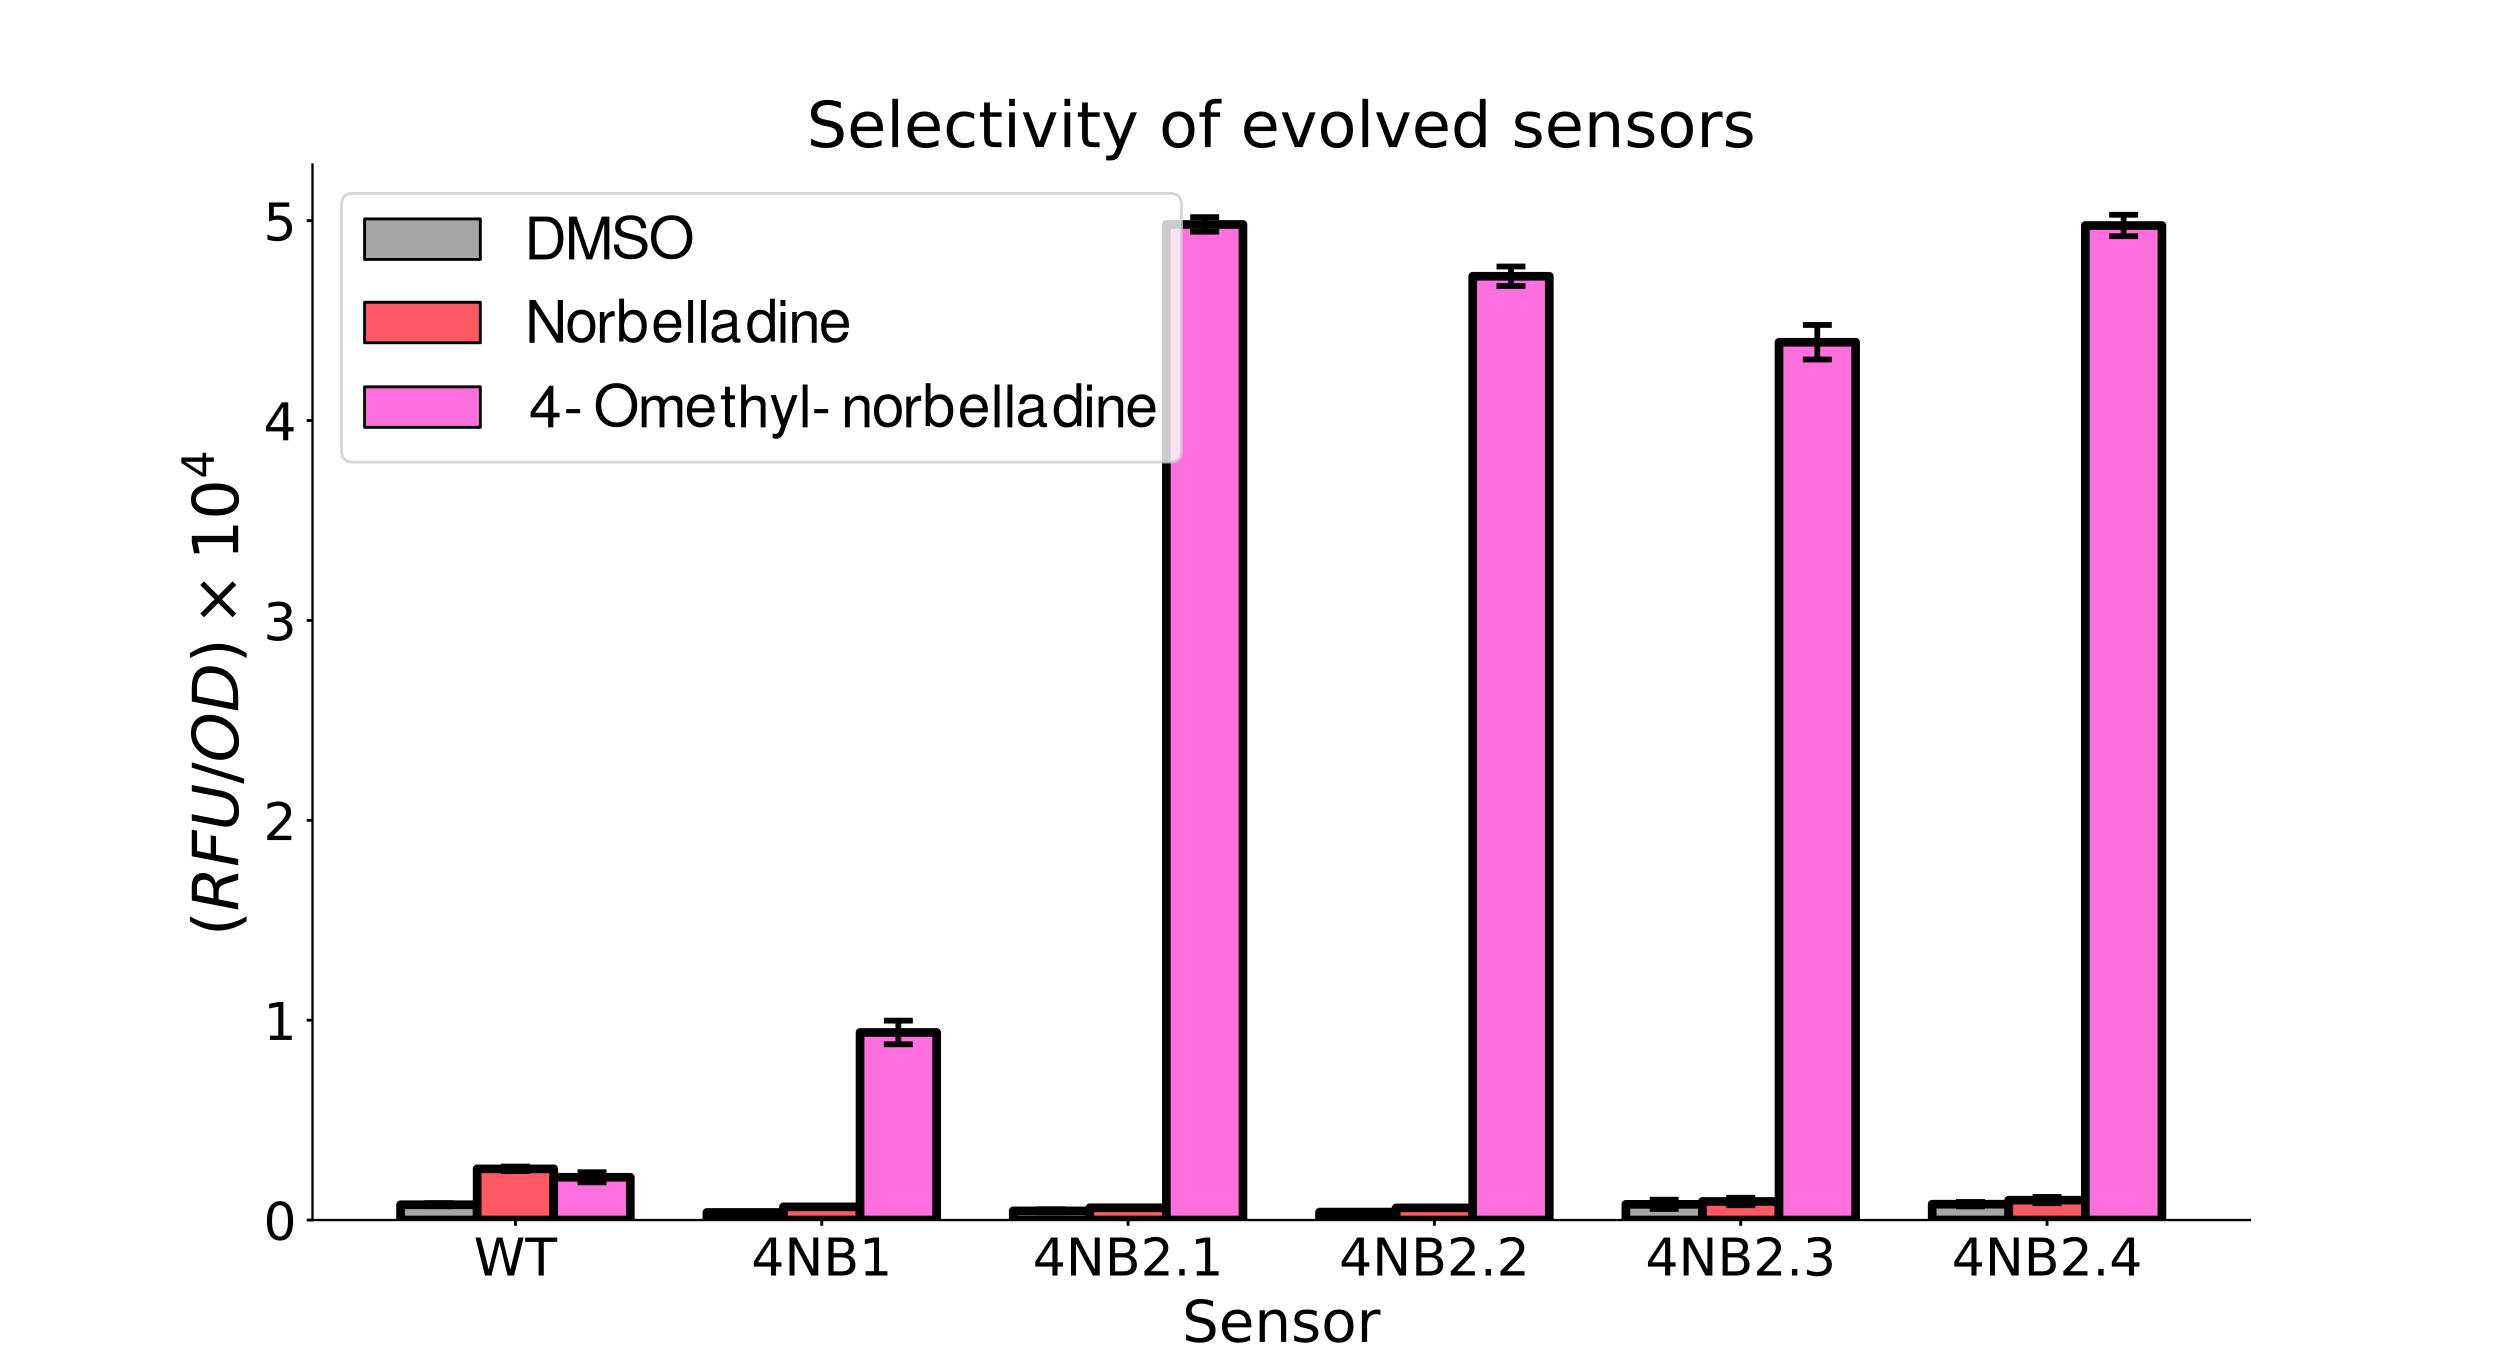 <?xml version="1.0" encoding="utf-8" standalone="no"?>
<!DOCTYPE svg PUBLIC "-//W3C//DTD SVG 1.1//EN"
  "http://www.w3.org/Graphics/SVG/1.1/DTD/svg11.dtd">
<!-- Created with matplotlib (https://matplotlib.org/) -->
<svg height="473.76pt" version="1.1" viewBox="0 0 864 473.76" width="864pt" xmlns="http://www.w3.org/2000/svg" xmlns:xlink="http://www.w3.org/1999/xlink">
 <defs>
  <style type="text/css">
*{stroke-linecap:butt;stroke-linejoin:round;}
  </style>
 </defs>
 <g id="figure_1">
  <g id="patch_1">
   <path d="M 0 473.76 
L 864 473.76 
L 864 0 
L 0 0 
z
" style="fill:#ffffff;"/>
  </g>
  <g id="axes_1">
   <g id="patch_2">
    <path d="M 108 421.646 
L 777.6 421.646 
L 777.6 56.851 
L 108 56.851 
z
" style="fill:#ffffff;"/>
   </g>
   <g id="patch_3">
    <path clip-path="url(#p1aa560012e)" d="M 138.436 421.646 
L 164.903 421.646 
L 164.903 416.364 
L 138.436 416.364 
z
" style="fill:#a6a6a6;stroke:#000000;stroke-linejoin:miter;stroke-width:3;"/>
   </g>
   <g id="patch_4">
    <path clip-path="url(#p1aa560012e)" d="M 244.302 421.646 
L 270.768 421.646 
L 270.768 419.024 
L 244.302 419.024 
z
" style="fill:#a6a6a6;stroke:#000000;stroke-linejoin:miter;stroke-width:3;"/>
   </g>
   <g id="patch_5">
    <path clip-path="url(#p1aa560012e)" d="M 350.168 421.646 
L 376.634 421.646 
L 376.634 418.475 
L 350.168 418.475 
z
" style="fill:#a6a6a6;stroke:#000000;stroke-linejoin:miter;stroke-width:3;"/>
   </g>
   <g id="patch_6">
    <path clip-path="url(#p1aa560012e)" d="M 456.033 421.646 
L 482.5 421.646 
L 482.5 418.899 
L 456.033 418.899 
z
" style="fill:#a6a6a6;stroke:#000000;stroke-linejoin:miter;stroke-width:3;"/>
   </g>
   <g id="patch_7">
    <path clip-path="url(#p1aa560012e)" d="M 561.899 421.646 
L 588.365 421.646 
L 588.365 416.219 
L 561.899 416.219 
z
" style="fill:#a6a6a6;stroke:#000000;stroke-linejoin:miter;stroke-width:3;"/>
   </g>
   <g id="patch_8">
    <path clip-path="url(#p1aa560012e)" d="M 667.764 421.646 
L 694.231 421.646 
L 694.231 416.171 
L 667.764 416.171 
z
" style="fill:#a6a6a6;stroke:#000000;stroke-linejoin:miter;stroke-width:3;"/>
   </g>
   <g id="patch_9">
    <path clip-path="url(#p1aa560012e)" d="M 164.903 421.646 
L 191.369 421.646 
L 191.369 403.951 
L 164.903 403.951 
z
" style="fill:#ff5964;stroke:#000000;stroke-linejoin:miter;stroke-width:3;"/>
   </g>
   <g id="patch_10">
    <path clip-path="url(#p1aa560012e)" d="M 270.768 421.646 
L 297.235 421.646 
L 297.235 417.085 
L 270.768 417.085 
z
" style="fill:#ff5964;stroke:#000000;stroke-linejoin:miter;stroke-width:3;"/>
   </g>
   <g id="patch_11">
    <path clip-path="url(#p1aa560012e)" d="M 376.634 421.646 
L 403.1 421.646 
L 403.1 417.402 
L 376.634 417.402 
z
" style="fill:#ff5964;stroke:#000000;stroke-linejoin:miter;stroke-width:3;"/>
   </g>
   <g id="patch_12">
    <path clip-path="url(#p1aa560012e)" d="M 482.5 421.646 
L 508.966 421.646 
L 508.966 417.445 
L 482.5 417.445 
z
" style="fill:#ff5964;stroke:#000000;stroke-linejoin:miter;stroke-width:3;"/>
   </g>
   <g id="patch_13">
    <path clip-path="url(#p1aa560012e)" d="M 588.365 421.646 
L 614.832 421.646 
L 614.832 415.234 
L 588.365 415.234 
z
" style="fill:#ff5964;stroke:#000000;stroke-linejoin:miter;stroke-width:3;"/>
   </g>
   <g id="patch_14">
    <path clip-path="url(#p1aa560012e)" d="M 694.231 421.646 
L 720.697 421.646 
L 720.697 414.759 
L 694.231 414.759 
z
" style="fill:#ff5964;stroke:#000000;stroke-linejoin:miter;stroke-width:3;"/>
   </g>
   <g id="patch_15">
    <path clip-path="url(#p1aa560012e)" d="M 191.369 421.646 
L 217.836 421.646 
L 217.836 406.873 
L 191.369 406.873 
z
" style="fill:#ff70de;stroke:#000000;stroke-linejoin:miter;stroke-width:3;"/>
   </g>
   <g id="patch_16">
    <path clip-path="url(#p1aa560012e)" d="M 297.235 421.646 
L 323.701 421.646 
L 323.701 356.82 
L 297.235 356.82 
z
" style="fill:#ff70de;stroke:#000000;stroke-linejoin:miter;stroke-width:3;"/>
   </g>
   <g id="patch_17">
    <path clip-path="url(#p1aa560012e)" d="M 403.1 421.646 
L 429.567 421.646 
L 429.567 77.567 
L 403.1 77.567 
z
" style="fill:#ff70de;stroke:#000000;stroke-linejoin:miter;stroke-width:3;"/>
   </g>
   <g id="patch_18">
    <path clip-path="url(#p1aa560012e)" d="M 508.966 421.646 
L 535.432 421.646 
L 535.432 95.477 
L 508.966 95.477 
z
" style="fill:#ff70de;stroke:#000000;stroke-linejoin:miter;stroke-width:3;"/>
   </g>
   <g id="patch_19">
    <path clip-path="url(#p1aa560012e)" d="M 614.832 421.646 
L 641.298 421.646 
L 641.298 118.28 
L 614.832 118.28 
z
" style="fill:#ff70de;stroke:#000000;stroke-linejoin:miter;stroke-width:3;"/>
   </g>
   <g id="patch_20">
    <path clip-path="url(#p1aa560012e)" d="M 720.697 421.646 
L 747.164 421.646 
L 747.164 77.935 
L 720.697 77.935 
z
" style="fill:#ff70de;stroke:#000000;stroke-linejoin:miter;stroke-width:3;"/>
   </g>
   <g id="LineCollection_1">
    <path clip-path="url(#p1aa560012e)" d="M 151.67 416.887 
L 151.67 415.841 
" style="fill:none;stroke:#000000;stroke-width:2;"/>
    <path clip-path="url(#p1aa560012e)" d="M 257.535 419.176 
L 257.535 418.872 
" style="fill:none;stroke:#000000;stroke-width:2;"/>
    <path clip-path="url(#p1aa560012e)" d="M 363.401 418.983 
L 363.401 417.968 
" style="fill:none;stroke:#000000;stroke-width:2;"/>
    <path clip-path="url(#p1aa560012e)" d="M 469.266 419.265 
L 469.266 418.534 
" style="fill:none;stroke:#000000;stroke-width:2;"/>
    <path clip-path="url(#p1aa560012e)" d="M 575.132 417.816 
L 575.132 414.621 
" style="fill:none;stroke:#000000;stroke-width:2;"/>
    <path clip-path="url(#p1aa560012e)" d="M 680.998 416.94 
L 680.998 415.402 
" style="fill:none;stroke:#000000;stroke-width:2;"/>
   </g>
   <g id="LineCollection_2">
    <path clip-path="url(#p1aa560012e)" d="M 178.136 404.744 
L 178.136 403.158 
" style="fill:none;stroke:#000000;stroke-width:2;"/>
    <path clip-path="url(#p1aa560012e)" d="M 284.002 417.382 
L 284.002 416.787 
" style="fill:none;stroke:#000000;stroke-width:2;"/>
    <path clip-path="url(#p1aa560012e)" d="M 389.867 417.672 
L 389.867 417.133 
" style="fill:none;stroke:#000000;stroke-width:2;"/>
    <path clip-path="url(#p1aa560012e)" d="M 495.733 417.556 
L 495.733 417.335 
" style="fill:none;stroke:#000000;stroke-width:2;"/>
    <path clip-path="url(#p1aa560012e)" d="M 601.598 416.525 
L 601.598 413.943 
" style="fill:none;stroke:#000000;stroke-width:2;"/>
    <path clip-path="url(#p1aa560012e)" d="M 707.464 415.838 
L 707.464 413.679 
" style="fill:none;stroke:#000000;stroke-width:2;"/>
   </g>
   <g id="LineCollection_3">
    <path clip-path="url(#p1aa560012e)" d="M 204.602 408.619 
L 204.602 405.127 
" style="fill:none;stroke:#000000;stroke-width:2;"/>
    <path clip-path="url(#p1aa560012e)" d="M 310.468 360.909 
L 310.468 352.73 
" style="fill:none;stroke:#000000;stroke-width:2;"/>
    <path clip-path="url(#p1aa560012e)" d="M 416.334 80.084 
L 416.334 75.049 
" style="fill:none;stroke:#000000;stroke-width:2;"/>
    <path clip-path="url(#p1aa560012e)" d="M 522.199 98.848 
L 522.199 92.106 
" style="fill:none;stroke:#000000;stroke-width:2;"/>
    <path clip-path="url(#p1aa560012e)" d="M 628.065 124.253 
L 628.065 112.307 
" style="fill:none;stroke:#000000;stroke-width:2;"/>
    <path clip-path="url(#p1aa560012e)" d="M 733.93 81.647 
L 733.93 74.222 
" style="fill:none;stroke:#000000;stroke-width:2;"/>
   </g>
   <g id="line2d_1">
    <defs>
     <path d="M 5 0 
L -5 -0 
" id="m1477430d43" style="stroke:#000000;stroke-width:2;"/>
    </defs>
    <g clip-path="url(#p1aa560012e)">
     <use style="stroke:#000000;stroke-width:2;" x="151.67" xlink:href="#m1477430d43" y="416.887"/>
     <use style="stroke:#000000;stroke-width:2;" x="257.535" xlink:href="#m1477430d43" y="419.176"/>
     <use style="stroke:#000000;stroke-width:2;" x="363.401" xlink:href="#m1477430d43" y="418.983"/>
     <use style="stroke:#000000;stroke-width:2;" x="469.266" xlink:href="#m1477430d43" y="419.265"/>
     <use style="stroke:#000000;stroke-width:2;" x="575.132" xlink:href="#m1477430d43" y="417.816"/>
     <use style="stroke:#000000;stroke-width:2;" x="680.998" xlink:href="#m1477430d43" y="416.94"/>
    </g>
   </g>
   <g id="line2d_2">
    <g clip-path="url(#p1aa560012e)">
     <use style="stroke:#000000;stroke-width:2;" x="151.67" xlink:href="#m1477430d43" y="415.841"/>
     <use style="stroke:#000000;stroke-width:2;" x="257.535" xlink:href="#m1477430d43" y="418.872"/>
     <use style="stroke:#000000;stroke-width:2;" x="363.401" xlink:href="#m1477430d43" y="417.968"/>
     <use style="stroke:#000000;stroke-width:2;" x="469.266" xlink:href="#m1477430d43" y="418.534"/>
     <use style="stroke:#000000;stroke-width:2;" x="575.132" xlink:href="#m1477430d43" y="414.621"/>
     <use style="stroke:#000000;stroke-width:2;" x="680.998" xlink:href="#m1477430d43" y="415.402"/>
    </g>
   </g>
   <g id="line2d_3">
    <g clip-path="url(#p1aa560012e)">
     <use style="stroke:#000000;stroke-width:2;" x="178.136" xlink:href="#m1477430d43" y="404.744"/>
     <use style="stroke:#000000;stroke-width:2;" x="284.002" xlink:href="#m1477430d43" y="417.382"/>
     <use style="stroke:#000000;stroke-width:2;" x="389.867" xlink:href="#m1477430d43" y="417.672"/>
     <use style="stroke:#000000;stroke-width:2;" x="495.733" xlink:href="#m1477430d43" y="417.556"/>
     <use style="stroke:#000000;stroke-width:2;" x="601.598" xlink:href="#m1477430d43" y="416.525"/>
     <use style="stroke:#000000;stroke-width:2;" x="707.464" xlink:href="#m1477430d43" y="415.838"/>
    </g>
   </g>
   <g id="line2d_4">
    <g clip-path="url(#p1aa560012e)">
     <use style="stroke:#000000;stroke-width:2;" x="178.136" xlink:href="#m1477430d43" y="403.158"/>
     <use style="stroke:#000000;stroke-width:2;" x="284.002" xlink:href="#m1477430d43" y="416.787"/>
     <use style="stroke:#000000;stroke-width:2;" x="389.867" xlink:href="#m1477430d43" y="417.133"/>
     <use style="stroke:#000000;stroke-width:2;" x="495.733" xlink:href="#m1477430d43" y="417.335"/>
     <use style="stroke:#000000;stroke-width:2;" x="601.598" xlink:href="#m1477430d43" y="413.943"/>
     <use style="stroke:#000000;stroke-width:2;" x="707.464" xlink:href="#m1477430d43" y="413.679"/>
    </g>
   </g>
   <g id="line2d_5">
    <g clip-path="url(#p1aa560012e)">
     <use style="stroke:#000000;stroke-width:2;" x="204.602" xlink:href="#m1477430d43" y="408.619"/>
     <use style="stroke:#000000;stroke-width:2;" x="310.468" xlink:href="#m1477430d43" y="360.909"/>
     <use style="stroke:#000000;stroke-width:2;" x="416.334" xlink:href="#m1477430d43" y="80.084"/>
     <use style="stroke:#000000;stroke-width:2;" x="522.199" xlink:href="#m1477430d43" y="98.848"/>
     <use style="stroke:#000000;stroke-width:2;" x="628.065" xlink:href="#m1477430d43" y="124.253"/>
     <use style="stroke:#000000;stroke-width:2;" x="733.93" xlink:href="#m1477430d43" y="81.647"/>
    </g>
   </g>
   <g id="line2d_6">
    <g clip-path="url(#p1aa560012e)">
     <use style="stroke:#000000;stroke-width:2;" x="204.602" xlink:href="#m1477430d43" y="405.127"/>
     <use style="stroke:#000000;stroke-width:2;" x="310.468" xlink:href="#m1477430d43" y="352.73"/>
     <use style="stroke:#000000;stroke-width:2;" x="416.334" xlink:href="#m1477430d43" y="75.049"/>
     <use style="stroke:#000000;stroke-width:2;" x="522.199" xlink:href="#m1477430d43" y="92.106"/>
     <use style="stroke:#000000;stroke-width:2;" x="628.065" xlink:href="#m1477430d43" y="112.307"/>
     <use style="stroke:#000000;stroke-width:2;" x="733.93" xlink:href="#m1477430d43" y="74.222"/>
    </g>
   </g>
   <g id="matplotlib.axis_1">
    <g id="xtick_1">
     <g id="line2d_7">
      <defs>
       <path d="M 0 0 
L 0 2 
" id="m1fdce301af" style="stroke:#000000;"/>
      </defs>
      <g>
       <use style="stroke:#000000;" x="178.136" xlink:href="#m1fdce301af" y="421.646"/>
      </g>
     </g>
     <g id="text_1">
      <!-- WT -->
      <defs>
       <path d="M 3.328 72.906 
L 13.281 72.906 
L 28.609 11.281 
L 43.891 72.906 
L 54.984 72.906 
L 70.312 11.281 
L 85.594 72.906 
L 95.609 72.906 
L 77.297 0 
L 64.891 0 
L 49.516 63.281 
L 33.984 0 
L 21.578 0 
z
" id="DejaVuSans-87"/>
       <path d="M -0.297 72.906 
L 61.375 72.906 
L 61.375 64.594 
L 35.5 64.594 
L 35.5 0 
L 25.594 0 
L 25.594 64.594 
L -0.297 64.594 
z
" id="DejaVuSans-84"/>
      </defs>
      <g transform="translate(163.74 440.824)scale(0.18 -0.18)">
       <use xlink:href="#DejaVuSans-87"/>
       <use x="98.877" xlink:href="#DejaVuSans-84"/>
      </g>
     </g>
    </g>
    <g id="xtick_2">
     <g id="line2d_8">
      <g>
       <use style="stroke:#000000;" x="284.002" xlink:href="#m1fdce301af" y="421.646"/>
      </g>
     </g>
     <g id="text_2">
      <!-- 4NB1 -->
      <defs>
       <path d="M 37.797 64.312 
L 12.891 25.391 
L 37.797 25.391 
z
M 35.203 72.906 
L 47.609 72.906 
L 47.609 25.391 
L 58.016 25.391 
L 58.016 17.188 
L 47.609 17.188 
L 47.609 0 
L 37.797 0 
L 37.797 17.188 
L 4.891 17.188 
L 4.891 26.703 
z
" id="DejaVuSans-52"/>
       <path d="M 9.812 72.906 
L 23.094 72.906 
L 55.422 11.922 
L 55.422 72.906 
L 64.984 72.906 
L 64.984 0 
L 51.703 0 
L 19.391 60.984 
L 19.391 0 
L 9.812 0 
z
" id="DejaVuSans-78"/>
       <path d="M 19.672 34.812 
L 19.672 8.109 
L 35.5 8.109 
Q 43.453 8.109 47.281 11.406 
Q 51.125 14.703 51.125 21.484 
Q 51.125 28.328 47.281 31.562 
Q 43.453 34.812 35.5 34.812 
z
M 19.672 64.797 
L 19.672 42.828 
L 34.281 42.828 
Q 41.5 42.828 45.031 45.531 
Q 48.578 48.25 48.578 53.812 
Q 48.578 59.328 45.031 62.062 
Q 41.5 64.797 34.281 64.797 
z
M 9.812 72.906 
L 35.016 72.906 
Q 46.297 72.906 52.391 68.219 
Q 58.5 63.531 58.5 54.891 
Q 58.5 48.188 55.375 44.234 
Q 52.25 40.281 46.188 39.312 
Q 53.469 37.75 57.5 32.781 
Q 61.531 27.828 61.531 20.406 
Q 61.531 10.641 54.891 5.312 
Q 48.25 0 35.984 0 
L 9.812 0 
z
" id="DejaVuSans-66"/>
       <path d="M 12.406 8.297 
L 28.516 8.297 
L 28.516 63.922 
L 10.984 60.406 
L 10.984 69.391 
L 28.422 72.906 
L 38.281 72.906 
L 38.281 8.297 
L 54.391 8.297 
L 54.391 0 
L 12.406 0 
z
" id="DejaVuSans-49"/>
      </defs>
      <g transform="translate(259.641 440.824)scale(0.18 -0.18)">
       <use xlink:href="#DejaVuSans-52"/>
       <use x="63.623" xlink:href="#DejaVuSans-78"/>
       <use x="138.428" xlink:href="#DejaVuSans-66"/>
       <use x="207.031" xlink:href="#DejaVuSans-49"/>
      </g>
     </g>
    </g>
    <g id="xtick_3">
     <g id="line2d_9">
      <g>
       <use style="stroke:#000000;" x="389.867" xlink:href="#m1fdce301af" y="421.646"/>
      </g>
     </g>
     <g id="text_3">
      <!-- 4NB2.1 -->
      <defs>
       <path d="M 19.188 8.297 
L 53.609 8.297 
L 53.609 0 
L 7.328 0 
L 7.328 8.297 
Q 12.938 14.109 22.625 23.891 
Q 32.328 33.688 34.812 36.531 
Q 39.547 41.844 41.422 45.531 
Q 43.312 49.219 43.312 52.781 
Q 43.312 58.594 39.234 62.25 
Q 35.156 65.922 28.609 65.922 
Q 23.969 65.922 18.812 64.312 
Q 13.672 62.703 7.812 59.422 
L 7.812 69.391 
Q 13.766 71.781 18.938 73 
Q 24.125 74.219 28.422 74.219 
Q 39.75 74.219 46.484 68.547 
Q 53.219 62.891 53.219 53.422 
Q 53.219 48.922 51.531 44.891 
Q 49.859 40.875 45.406 35.406 
Q 44.188 33.984 37.641 27.219 
Q 31.109 20.453 19.188 8.297 
z
" id="DejaVuSans-50"/>
       <path d="M 10.688 12.406 
L 21 12.406 
L 21 0 
L 10.688 0 
z
" id="DejaVuSans-46"/>
      </defs>
      <g transform="translate(356.92 440.824)scale(0.18 -0.18)">
       <use xlink:href="#DejaVuSans-52"/>
       <use x="63.623" xlink:href="#DejaVuSans-78"/>
       <use x="138.428" xlink:href="#DejaVuSans-66"/>
       <use x="207.031" xlink:href="#DejaVuSans-50"/>
       <use x="270.654" xlink:href="#DejaVuSans-46"/>
       <use x="302.441" xlink:href="#DejaVuSans-49"/>
      </g>
     </g>
    </g>
    <g id="xtick_4">
     <g id="line2d_10">
      <g>
       <use style="stroke:#000000;" x="495.733" xlink:href="#m1fdce301af" y="421.646"/>
      </g>
     </g>
     <g id="text_4">
      <!-- 4NB2.2 -->
      <g transform="translate(462.786 440.824)scale(0.18 -0.18)">
       <use xlink:href="#DejaVuSans-52"/>
       <use x="63.623" xlink:href="#DejaVuSans-78"/>
       <use x="138.428" xlink:href="#DejaVuSans-66"/>
       <use x="207.031" xlink:href="#DejaVuSans-50"/>
       <use x="270.654" xlink:href="#DejaVuSans-46"/>
       <use x="302.441" xlink:href="#DejaVuSans-50"/>
      </g>
     </g>
    </g>
    <g id="xtick_5">
     <g id="line2d_11">
      <g>
       <use style="stroke:#000000;" x="601.598" xlink:href="#m1fdce301af" y="421.646"/>
      </g>
     </g>
     <g id="text_5">
      <!-- 4NB2.3 -->
      <defs>
       <path d="M 40.578 39.312 
Q 47.656 37.797 51.625 33 
Q 55.609 28.219 55.609 21.188 
Q 55.609 10.406 48.188 4.484 
Q 40.766 -1.422 27.094 -1.422 
Q 22.516 -1.422 17.656 -0.516 
Q 12.797 0.391 7.625 2.203 
L 7.625 11.719 
Q 11.719 9.328 16.594 8.109 
Q 21.484 6.891 26.812 6.891 
Q 36.078 6.891 40.938 10.547 
Q 45.797 14.203 45.797 21.188 
Q 45.797 27.641 41.281 31.266 
Q 36.766 34.906 28.719 34.906 
L 20.219 34.906 
L 20.219 43.016 
L 29.109 43.016 
Q 36.375 43.016 40.234 45.922 
Q 44.094 48.828 44.094 54.297 
Q 44.094 59.906 40.109 62.906 
Q 36.141 65.922 28.719 65.922 
Q 24.656 65.922 20.016 65.031 
Q 15.375 64.156 9.812 62.312 
L 9.812 71.094 
Q 15.438 72.656 20.344 73.438 
Q 25.25 74.219 29.594 74.219 
Q 40.828 74.219 47.359 69.109 
Q 53.906 64.016 53.906 55.328 
Q 53.906 49.266 50.438 45.094 
Q 46.969 40.922 40.578 39.312 
z
" id="DejaVuSans-51"/>
      </defs>
      <g transform="translate(568.651 440.824)scale(0.18 -0.18)">
       <use xlink:href="#DejaVuSans-52"/>
       <use x="63.623" xlink:href="#DejaVuSans-78"/>
       <use x="138.428" xlink:href="#DejaVuSans-66"/>
       <use x="207.031" xlink:href="#DejaVuSans-50"/>
       <use x="270.654" xlink:href="#DejaVuSans-46"/>
       <use x="302.441" xlink:href="#DejaVuSans-51"/>
      </g>
     </g>
    </g>
    <g id="xtick_6">
     <g id="line2d_12">
      <g>
       <use style="stroke:#000000;" x="707.464" xlink:href="#m1fdce301af" y="421.646"/>
      </g>
     </g>
     <g id="text_6">
      <!-- 4NB2.4 -->
      <g transform="translate(674.517 440.824)scale(0.18 -0.18)">
       <use xlink:href="#DejaVuSans-52"/>
       <use x="63.623" xlink:href="#DejaVuSans-78"/>
       <use x="138.428" xlink:href="#DejaVuSans-66"/>
       <use x="207.031" xlink:href="#DejaVuSans-50"/>
       <use x="270.654" xlink:href="#DejaVuSans-46"/>
       <use x="302.441" xlink:href="#DejaVuSans-52"/>
      </g>
     </g>
    </g>
    <g id="text_7">
     <!-- Sensor -->
     <defs>
      <path d="M 53.516 70.516 
L 53.516 60.891 
Q 47.906 63.578 42.922 64.891 
Q 37.938 66.219 33.297 66.219 
Q 25.25 66.219 20.875 63.094 
Q 16.5 59.969 16.5 54.203 
Q 16.5 49.359 19.406 46.891 
Q 22.312 44.438 30.422 42.922 
L 36.375 41.703 
Q 47.406 39.594 52.656 34.297 
Q 57.906 29 57.906 20.125 
Q 57.906 9.516 50.797 4.047 
Q 43.703 -1.422 29.984 -1.422 
Q 24.812 -1.422 18.969 -0.25 
Q 13.141 0.922 6.891 3.219 
L 6.891 13.375 
Q 12.891 10.016 18.656 8.297 
Q 24.422 6.594 29.984 6.594 
Q 38.422 6.594 43.016 9.906 
Q 47.609 13.234 47.609 19.391 
Q 47.609 24.75 44.312 27.781 
Q 41.016 30.812 33.5 32.328 
L 27.484 33.5 
Q 16.453 35.688 11.516 40.375 
Q 6.594 45.062 6.594 53.422 
Q 6.594 63.094 13.406 68.656 
Q 20.219 74.219 32.172 74.219 
Q 37.312 74.219 42.625 73.281 
Q 47.953 72.359 53.516 70.516 
z
" id="DejaVuSans-83"/>
      <path d="M 56.203 29.594 
L 56.203 25.203 
L 14.891 25.203 
Q 15.484 15.922 20.484 11.062 
Q 25.484 6.203 34.422 6.203 
Q 39.594 6.203 44.453 7.469 
Q 49.312 8.734 54.109 11.281 
L 54.109 2.781 
Q 49.266 0.734 44.188 -0.344 
Q 39.109 -1.422 33.891 -1.422 
Q 20.797 -1.422 13.156 6.188 
Q 5.516 13.812 5.516 26.812 
Q 5.516 40.234 12.766 48.109 
Q 20.016 56 32.328 56 
Q 43.359 56 49.781 48.891 
Q 56.203 41.797 56.203 29.594 
z
M 47.219 32.234 
Q 47.125 39.594 43.094 43.984 
Q 39.062 48.391 32.422 48.391 
Q 24.906 48.391 20.391 44.141 
Q 15.875 39.891 15.188 32.172 
z
" id="DejaVuSans-101"/>
      <path d="M 54.891 33.016 
L 54.891 0 
L 45.906 0 
L 45.906 32.719 
Q 45.906 40.484 42.875 44.328 
Q 39.844 48.188 33.797 48.188 
Q 26.516 48.188 22.312 43.547 
Q 18.109 38.922 18.109 30.906 
L 18.109 0 
L 9.078 0 
L 9.078 54.688 
L 18.109 54.688 
L 18.109 46.188 
Q 21.344 51.125 25.703 53.562 
Q 30.078 56 35.797 56 
Q 45.219 56 50.047 50.172 
Q 54.891 44.344 54.891 33.016 
z
" id="DejaVuSans-110"/>
      <path d="M 44.281 53.078 
L 44.281 44.578 
Q 40.484 46.531 36.375 47.5 
Q 32.281 48.484 27.875 48.484 
Q 21.188 48.484 17.844 46.438 
Q 14.5 44.391 14.5 40.281 
Q 14.5 37.156 16.891 35.375 
Q 19.281 33.594 26.516 31.984 
L 29.594 31.297 
Q 39.156 29.25 43.188 25.516 
Q 47.219 21.781 47.219 15.094 
Q 47.219 7.469 41.188 3.016 
Q 35.156 -1.422 24.609 -1.422 
Q 20.219 -1.422 15.453 -0.562 
Q 10.688 0.297 5.422 2 
L 5.422 11.281 
Q 10.406 8.688 15.234 7.391 
Q 20.062 6.109 24.812 6.109 
Q 31.156 6.109 34.562 8.281 
Q 37.984 10.453 37.984 14.406 
Q 37.984 18.062 35.516 20.016 
Q 33.062 21.969 24.703 23.781 
L 21.578 24.516 
Q 13.234 26.266 9.516 29.906 
Q 5.812 33.547 5.812 39.891 
Q 5.812 47.609 11.281 51.797 
Q 16.75 56 26.812 56 
Q 31.781 56 36.172 55.266 
Q 40.578 54.547 44.281 53.078 
z
" id="DejaVuSans-115"/>
      <path d="M 30.609 48.391 
Q 23.391 48.391 19.188 42.75 
Q 14.984 37.109 14.984 27.297 
Q 14.984 17.484 19.156 11.844 
Q 23.344 6.203 30.609 6.203 
Q 37.797 6.203 41.984 11.859 
Q 46.188 17.531 46.188 27.297 
Q 46.188 37.016 41.984 42.703 
Q 37.797 48.391 30.609 48.391 
z
M 30.609 56 
Q 42.328 56 49.016 48.375 
Q 55.719 40.766 55.719 27.297 
Q 55.719 13.875 49.016 6.219 
Q 42.328 -1.422 30.609 -1.422 
Q 18.844 -1.422 12.172 6.219 
Q 5.516 13.875 5.516 27.297 
Q 5.516 40.766 12.172 48.375 
Q 18.844 56 30.609 56 
z
" id="DejaVuSans-111"/>
      <path d="M 41.109 46.297 
Q 39.594 47.172 37.812 47.578 
Q 36.031 48 33.891 48 
Q 26.266 48 22.188 43.047 
Q 18.109 38.094 18.109 28.812 
L 18.109 0 
L 9.078 0 
L 9.078 54.688 
L 18.109 54.688 
L 18.109 46.188 
Q 20.953 51.172 25.484 53.578 
Q 30.031 56 36.531 56 
Q 37.453 56 38.578 55.875 
Q 39.703 55.766 41.062 55.516 
z
" id="DejaVuSans-114"/>
     </defs>
     <g transform="translate(408.522 463.764)scale(0.2 -0.2)">
      <use xlink:href="#DejaVuSans-83"/>
      <use x="63.477" xlink:href="#DejaVuSans-101"/>
      <use x="125" xlink:href="#DejaVuSans-110"/>
      <use x="188.379" xlink:href="#DejaVuSans-115"/>
      <use x="240.479" xlink:href="#DejaVuSans-111"/>
      <use x="301.66" xlink:href="#DejaVuSans-114"/>
     </g>
    </g>
   </g>
   <g id="matplotlib.axis_2">
    <g id="ytick_1">
     <g id="line2d_13">
      <defs>
       <path d="M 0 0 
L -2 0 
" id="mda71da2271" style="stroke:#000000;"/>
      </defs>
      <g>
       <use style="stroke:#000000;" x="108" xlink:href="#mda71da2271" y="421.646"/>
      </g>
     </g>
     <g id="text_8">
      <!-- 0 -->
      <defs>
       <path d="M 31.781 66.406 
Q 24.172 66.406 20.328 58.906 
Q 16.5 51.422 16.5 36.375 
Q 16.5 21.391 20.328 13.891 
Q 24.172 6.391 31.781 6.391 
Q 39.453 6.391 43.281 13.891 
Q 47.125 21.391 47.125 36.375 
Q 47.125 51.422 43.281 58.906 
Q 39.453 66.406 31.781 66.406 
z
M 31.781 74.219 
Q 44.047 74.219 50.516 64.516 
Q 56.984 54.828 56.984 36.375 
Q 56.984 17.969 50.516 8.266 
Q 44.047 -1.422 31.781 -1.422 
Q 19.531 -1.422 13.062 8.266 
Q 6.594 17.969 6.594 36.375 
Q 6.594 54.828 13.062 64.516 
Q 19.531 74.219 31.781 74.219 
z
" id="DejaVuSans-48"/>
      </defs>
      <g transform="translate(91.047 428.485)scale(0.18 -0.18)">
       <use xlink:href="#DejaVuSans-48"/>
      </g>
     </g>
    </g>
    <g id="ytick_2">
     <g id="line2d_14">
      <g>
       <use style="stroke:#000000;" x="108" xlink:href="#mda71da2271" y="352.57"/>
      </g>
     </g>
     <g id="text_9">
      <!-- 1 -->
      <g transform="translate(91.047 359.409)scale(0.18 -0.18)">
       <use xlink:href="#DejaVuSans-49"/>
      </g>
     </g>
    </g>
    <g id="ytick_3">
     <g id="line2d_15">
      <g>
       <use style="stroke:#000000;" x="108" xlink:href="#mda71da2271" y="283.493"/>
      </g>
     </g>
     <g id="text_10">
      <!-- 2 -->
      <g transform="translate(91.047 290.332)scale(0.18 -0.18)">
       <use xlink:href="#DejaVuSans-50"/>
      </g>
     </g>
    </g>
    <g id="ytick_4">
     <g id="line2d_16">
      <g>
       <use style="stroke:#000000;" x="108" xlink:href="#mda71da2271" y="214.417"/>
      </g>
     </g>
     <g id="text_11">
      <!-- 3 -->
      <g transform="translate(91.047 221.256)scale(0.18 -0.18)">
       <use xlink:href="#DejaVuSans-51"/>
      </g>
     </g>
    </g>
    <g id="ytick_5">
     <g id="line2d_17">
      <g>
       <use style="stroke:#000000;" x="108" xlink:href="#mda71da2271" y="145.34"/>
      </g>
     </g>
     <g id="text_12">
      <!-- 4 -->
      <g transform="translate(91.047 152.179)scale(0.18 -0.18)">
       <use xlink:href="#DejaVuSans-52"/>
      </g>
     </g>
    </g>
    <g id="ytick_6">
     <g id="line2d_18">
      <g>
       <use style="stroke:#000000;" x="108" xlink:href="#mda71da2271" y="76.264"/>
      </g>
     </g>
     <g id="text_13">
      <!-- 5 -->
      <defs>
       <path d="M 10.797 72.906 
L 49.516 72.906 
L 49.516 64.594 
L 19.828 64.594 
L 19.828 46.734 
Q 21.969 47.469 24.109 47.828 
Q 26.266 48.188 28.422 48.188 
Q 40.625 48.188 47.75 41.5 
Q 54.891 34.812 54.891 23.391 
Q 54.891 11.625 47.562 5.094 
Q 40.234 -1.422 26.906 -1.422 
Q 22.312 -1.422 17.547 -0.641 
Q 12.797 0.141 7.719 1.703 
L 7.719 11.625 
Q 12.109 9.234 16.797 8.062 
Q 21.484 6.891 26.703 6.891 
Q 35.156 6.891 40.078 11.328 
Q 45.016 15.766 45.016 23.391 
Q 45.016 31 40.078 35.438 
Q 35.156 39.891 26.703 39.891 
Q 22.75 39.891 18.812 39.016 
Q 14.891 38.141 10.797 36.281 
z
" id="DejaVuSans-53"/>
      </defs>
      <g transform="translate(91.047 83.103)scale(0.18 -0.18)">
       <use xlink:href="#DejaVuSans-53"/>
      </g>
     </g>
    </g>
    <g id="text_14">
     <!-- $(RFU/OD) \times 10^4$ -->
     <defs>
      <path d="M 31 75.875 
Q 24.469 64.656 21.281 53.656 
Q 18.109 42.672 18.109 31.391 
Q 18.109 20.125 21.312 9.062 
Q 24.516 -2 31 -13.188 
L 23.188 -13.188 
Q 15.875 -1.703 12.234 9.375 
Q 8.594 20.453 8.594 31.391 
Q 8.594 42.281 12.203 53.312 
Q 15.828 64.359 23.188 75.875 
z
" id="DejaVuSans-40"/>
      <path d="M 25.203 64.797 
L 20.219 38.922 
L 32.906 38.922 
Q 40.375 38.922 44.984 43.047 
Q 49.609 47.172 49.609 53.812 
Q 49.609 59.125 46.5 61.953 
Q 43.406 64.797 37.594 64.797 
z
M 43.312 35.016 
Q 46.438 34.281 48.516 31.391 
Q 50.594 28.516 53.328 19.922 
L 59.516 0 
L 49.125 0 
L 43.406 18.703 
Q 41.219 25.922 38.328 28.359 
Q 35.453 30.812 29.5 30.812 
L 18.609 30.812 
L 12.594 0 
L 2.688 0 
L 16.891 72.906 
L 39.109 72.906 
Q 49.219 72.906 54.609 68.328 
Q 60.016 63.766 60.016 55.172 
Q 60.016 47.562 55.422 41.984 
Q 50.828 36.422 43.312 35.016 
z
" id="DejaVuSans-Oblique-82"/>
      <path d="M 16.891 72.906 
L 58.688 72.906 
L 57.078 64.594 
L 25.094 64.594 
L 20.906 43.109 
L 49.812 43.109 
L 48.188 34.812 
L 19.281 34.812 
L 12.5 0 
L 2.688 0 
z
" id="DejaVuSans-Oblique-70"/>
      <path d="M 15.484 72.906 
L 25.391 72.906 
L 16.797 28.609 
Q 16.266 25.641 16.047 23.703 
Q 15.828 21.781 15.828 20.312 
Q 15.828 13.578 19.578 10.078 
Q 23.344 6.594 30.609 6.594 
Q 40.047 6.594 45.281 11.766 
Q 50.531 16.938 52.781 28.609 
L 61.375 72.906 
L 71.297 72.906 
L 62.5 27.391 
Q 59.625 12.641 51.562 5.609 
Q 43.5 -1.422 29.5 -1.422 
Q 18.562 -1.422 12.188 4.078 
Q 5.812 9.578 5.812 19 
Q 5.812 20.703 6.047 22.828 
Q 6.297 24.953 6.781 27.391 
z
" id="DejaVuSans-Oblique-85"/>
      <path d="M 25.391 72.906 
L 33.688 72.906 
L 8.297 -9.281 
L 0 -9.281 
z
" id="DejaVuSans-47"/>
      <path d="M 45.609 66.219 
Q 37.5 66.219 31.297 62.281 
Q 25.094 58.344 20.516 50.297 
Q 17.578 45.172 16.031 39.406 
Q 14.5 33.641 14.5 27.781 
Q 14.5 17.625 19.359 12.109 
Q 24.219 6.594 33.109 6.594 
Q 41.109 6.594 47.375 10.562 
Q 53.656 14.547 58.109 22.406 
Q 61.078 27.688 62.641 33.469 
Q 64.203 39.266 64.203 45.016 
Q 64.203 55.125 59.312 60.672 
Q 54.438 66.219 45.609 66.219 
z
M 32.812 -1.422 
Q 19.391 -1.422 11.688 6.531 
Q 4 14.5 4 28.328 
Q 4 36.234 7 44.484 
Q 10.016 52.734 15.281 59.188 
Q 21.484 66.75 29.094 70.484 
Q 36.719 74.219 45.906 74.219 
Q 59.281 74.219 66.984 66.328 
Q 74.703 58.453 74.703 44.828 
Q 74.703 36.422 71.766 28.312 
Q 68.844 20.219 63.375 13.625 
Q 57.125 6 49.578 2.281 
Q 42.047 -1.422 32.812 -1.422 
z
" id="DejaVuSans-Oblique-79"/>
      <path d="M 16.891 72.906 
L 38.094 72.906 
Q 54.984 72.906 63.594 65.75 
Q 72.219 58.594 72.219 44.484 
Q 72.219 35.156 68.938 26.531 
Q 65.672 17.922 59.906 12.016 
Q 54.109 5.953 45.172 2.969 
Q 36.234 0 24.031 0 
L 2.688 0 
z
M 25.203 64.797 
L 14.203 8.109 
L 27.094 8.109 
Q 43.656 8.109 52.734 17.625 
Q 61.812 27.156 61.812 44.484 
Q 61.812 54.984 55.953 59.891 
Q 50.094 64.797 37.594 64.797 
z
" id="DejaVuSans-Oblique-68"/>
      <path d="M 8.016 75.875 
L 15.828 75.875 
Q 23.141 64.359 26.781 53.312 
Q 30.422 42.281 30.422 31.391 
Q 30.422 20.453 26.781 9.375 
Q 23.141 -1.703 15.828 -13.188 
L 8.016 -13.188 
Q 14.5 -2 17.703 9.062 
Q 20.906 20.125 20.906 31.391 
Q 20.906 42.672 17.703 53.656 
Q 14.5 64.656 8.016 75.875 
z
" id="DejaVuSans-41"/>
      <path d="M 70.125 53.719 
L 47.797 31.297 
L 70.125 8.984 
L 64.312 3.078 
L 41.891 25.484 
L 19.484 3.078 
L 13.719 8.984 
L 35.984 31.297 
L 13.719 53.719 
L 19.484 59.625 
L 41.891 37.203 
L 64.312 59.625 
z
" id="DejaVuSans-215"/>
     </defs>
     <g transform="translate(82.472 323.509)rotate(-90)scale(0.22 -0.22)">
      <use transform="translate(0 0.684)" xlink:href="#DejaVuSans-40"/>
      <use transform="translate(39.014 0.684)" xlink:href="#DejaVuSans-Oblique-82"/>
      <use transform="translate(108.496 0.684)" xlink:href="#DejaVuSans-Oblique-70"/>
      <use transform="translate(166.016 0.684)" xlink:href="#DejaVuSans-Oblique-85"/>
      <use transform="translate(239.209 0.684)" xlink:href="#DejaVuSans-47"/>
      <use transform="translate(272.9 0.684)" xlink:href="#DejaVuSans-Oblique-79"/>
      <use transform="translate(351.611 0.684)" xlink:href="#DejaVuSans-Oblique-68"/>
      <use transform="translate(428.613 0.684)" xlink:href="#DejaVuSans-41"/>
      <use transform="translate(487.109 0.684)" xlink:href="#DejaVuSans-215"/>
      <use transform="translate(590.381 0.684)" xlink:href="#DejaVuSans-49"/>
      <use transform="translate(654.004 0.684)" xlink:href="#DejaVuSans-48"/>
      <use transform="translate(718.584 38.966)scale(0.7)" xlink:href="#DejaVuSans-52"/>
     </g>
    </g>
   </g>
   <g id="patch_21">
    <path d="M 108 421.646 
L 108 56.851 
" style="fill:none;stroke:#000000;stroke-linecap:square;stroke-linejoin:miter;stroke-width:0.8;"/>
   </g>
   <g id="patch_22">
    <path d="M 108 421.646 
L 777.6 421.646 
" style="fill:none;stroke:#000000;stroke-linecap:square;stroke-linejoin:miter;stroke-width:0.8;"/>
   </g>
   <g id="text_15">
    <!-- Selectivity of evolved sensors -->
    <defs>
     <path d="M 9.422 75.984 
L 18.406 75.984 
L 18.406 0 
L 9.422 0 
z
" id="DejaVuSans-108"/>
     <path d="M 48.781 52.594 
L 48.781 44.188 
Q 44.969 46.297 41.141 47.344 
Q 37.312 48.391 33.406 48.391 
Q 24.656 48.391 19.812 42.844 
Q 14.984 37.312 14.984 27.297 
Q 14.984 17.281 19.812 11.734 
Q 24.656 6.203 33.406 6.203 
Q 37.312 6.203 41.141 7.25 
Q 44.969 8.297 48.781 10.406 
L 48.781 2.094 
Q 45.016 0.344 40.984 -0.531 
Q 36.969 -1.422 32.422 -1.422 
Q 20.062 -1.422 12.781 6.344 
Q 5.516 14.109 5.516 27.297 
Q 5.516 40.672 12.859 48.328 
Q 20.219 56 33.016 56 
Q 37.156 56 41.109 55.141 
Q 45.062 54.297 48.781 52.594 
z
" id="DejaVuSans-99"/>
     <path d="M 18.312 70.219 
L 18.312 54.688 
L 36.812 54.688 
L 36.812 47.703 
L 18.312 47.703 
L 18.312 18.016 
Q 18.312 11.328 20.141 9.422 
Q 21.969 7.516 27.594 7.516 
L 36.812 7.516 
L 36.812 0 
L 27.594 0 
Q 17.188 0 13.234 3.875 
Q 9.281 7.766 9.281 18.016 
L 9.281 47.703 
L 2.688 47.703 
L 2.688 54.688 
L 9.281 54.688 
L 9.281 70.219 
z
" id="DejaVuSans-116"/>
     <path d="M 9.422 54.688 
L 18.406 54.688 
L 18.406 0 
L 9.422 0 
z
M 9.422 75.984 
L 18.406 75.984 
L 18.406 64.594 
L 9.422 64.594 
z
" id="DejaVuSans-105"/>
     <path d="M 2.984 54.688 
L 12.5 54.688 
L 29.594 8.797 
L 46.688 54.688 
L 56.203 54.688 
L 35.688 0 
L 23.484 0 
z
" id="DejaVuSans-118"/>
     <path d="M 32.172 -5.078 
Q 28.375 -14.844 24.75 -17.812 
Q 21.141 -20.797 15.094 -20.797 
L 7.906 -20.797 
L 7.906 -13.281 
L 13.188 -13.281 
Q 16.891 -13.281 18.938 -11.516 
Q 21 -9.766 23.484 -3.219 
L 25.094 0.875 
L 2.984 54.688 
L 12.5 54.688 
L 29.594 11.922 
L 46.688 54.688 
L 56.203 54.688 
z
" id="DejaVuSans-121"/>
     <path id="DejaVuSans-32"/>
     <path d="M 37.109 75.984 
L 37.109 68.5 
L 28.516 68.5 
Q 23.688 68.5 21.797 66.547 
Q 19.922 64.594 19.922 59.516 
L 19.922 54.688 
L 34.719 54.688 
L 34.719 47.703 
L 19.922 47.703 
L 19.922 0 
L 10.891 0 
L 10.891 47.703 
L 2.297 47.703 
L 2.297 54.688 
L 10.891 54.688 
L 10.891 58.5 
Q 10.891 67.625 15.141 71.797 
Q 19.391 75.984 28.609 75.984 
z
" id="DejaVuSans-102"/>
     <path d="M 45.406 46.391 
L 45.406 75.984 
L 54.391 75.984 
L 54.391 0 
L 45.406 0 
L 45.406 8.203 
Q 42.578 3.328 38.25 0.953 
Q 33.938 -1.422 27.875 -1.422 
Q 17.969 -1.422 11.734 6.484 
Q 5.516 14.406 5.516 27.297 
Q 5.516 40.188 11.734 48.094 
Q 17.969 56 27.875 56 
Q 33.938 56 38.25 53.625 
Q 42.578 51.266 45.406 46.391 
z
M 14.797 27.297 
Q 14.797 17.391 18.875 11.75 
Q 22.953 6.109 30.078 6.109 
Q 37.203 6.109 41.297 11.75 
Q 45.406 17.391 45.406 27.297 
Q 45.406 37.203 41.297 42.844 
Q 37.203 48.484 30.078 48.484 
Q 22.953 48.484 18.875 42.844 
Q 14.797 37.203 14.797 27.297 
z
" id="DejaVuSans-100"/>
    </defs>
    <g transform="translate(278.816 50.851)scale(0.22 -0.22)">
     <use xlink:href="#DejaVuSans-83"/>
     <use x="63.477" xlink:href="#DejaVuSans-101"/>
     <use x="125" xlink:href="#DejaVuSans-108"/>
     <use x="152.783" xlink:href="#DejaVuSans-101"/>
     <use x="214.307" xlink:href="#DejaVuSans-99"/>
     <use x="269.287" xlink:href="#DejaVuSans-116"/>
     <use x="308.496" xlink:href="#DejaVuSans-105"/>
     <use x="336.279" xlink:href="#DejaVuSans-118"/>
     <use x="395.459" xlink:href="#DejaVuSans-105"/>
     <use x="423.242" xlink:href="#DejaVuSans-116"/>
     <use x="462.451" xlink:href="#DejaVuSans-121"/>
     <use x="521.631" xlink:href="#DejaVuSans-32"/>
     <use x="553.418" xlink:href="#DejaVuSans-111"/>
     <use x="614.6" xlink:href="#DejaVuSans-102"/>
     <use x="649.805" xlink:href="#DejaVuSans-32"/>
     <use x="681.592" xlink:href="#DejaVuSans-101"/>
     <use x="743.115" xlink:href="#DejaVuSans-118"/>
     <use x="802.295" xlink:href="#DejaVuSans-111"/>
     <use x="863.477" xlink:href="#DejaVuSans-108"/>
     <use x="891.26" xlink:href="#DejaVuSans-118"/>
     <use x="950.439" xlink:href="#DejaVuSans-101"/>
     <use x="1011.963" xlink:href="#DejaVuSans-100"/>
     <use x="1075.439" xlink:href="#DejaVuSans-32"/>
     <use x="1107.227" xlink:href="#DejaVuSans-115"/>
     <use x="1159.326" xlink:href="#DejaVuSans-101"/>
     <use x="1220.85" xlink:href="#DejaVuSans-110"/>
     <use x="1284.229" xlink:href="#DejaVuSans-115"/>
     <use x="1336.328" xlink:href="#DejaVuSans-111"/>
     <use x="1397.51" xlink:href="#DejaVuSans-114"/>
     <use x="1438.623" xlink:href="#DejaVuSans-115"/>
    </g>
   </g>
   <g id="legend_1">
    <g id="patch_23">
     <path d="M 122 159.692 
L 404.306 159.692 
Q 408.306 159.692 408.306 155.692 
L 408.306 70.851 
Q 408.306 66.851 404.306 66.851 
L 122 66.851 
Q 118 66.851 118 70.851 
L 118 155.692 
Q 118 159.692 122 159.692 
z
" style="fill:#ffffff;opacity:0.8;stroke:#cccccc;stroke-linejoin:miter;"/>
    </g>
    <g id="patch_24">
     <path d="M 126 89.657 
L 166 89.657 
L 166 75.657 
L 126 75.657 
z
" style="fill:#a6a6a6;stroke:#000000;stroke-linejoin:miter;"/>
    </g>
    <g id="text_16">
     <!-- DMSO -->
     <defs>
      <path d="M 14.266 8.297 
L 31.734 8.297 
Q 49.422 8.297 53.219 26.766 
Q 54.109 31.25 54.109 37.016 
Q 54.109 61.922 37.016 65.234 
Q 34.469 65.719 31.734 65.719 
L 14.266 65.719 
z
M 4.891 0 
L 4.891 74.031 
L 33.406 74.031 
Q 49.906 74.031 57.906 60.641 
Q 63.578 51.266 63.578 37.109 
Q 63.578 15.922 51.766 6.156 
Q 44.344 0 33.406 0 
z
" id="Gargi-68"/>
      <path d="M 44.828 0 
L 34.859 0 
L 13.875 62.016 
L 13.875 0 
L 4.891 0 
L 4.891 74.031 
L 17.969 74.031 
L 39.938 9.578 
L 61.422 74.031 
L 74.516 74.031 
L 74.516 0 
L 65.625 0 
L 65.625 62.016 
z
" id="Gargi-77"/>
      <path d="M 58.594 53.906 
L 49.609 53.906 
Q 49.609 64.844 38.484 67.781 
Q 35.062 68.656 31.156 68.656 
Q 20.516 68.562 16.406 62.406 
Q 14.656 59.766 14.656 56.344 
Q 14.656 50.594 20.125 47.953 
Q 22.562 46.781 26.766 45.516 
L 45.406 40.719 
Q 57.516 37.406 60.453 27.734 
Q 61.141 25.484 61.141 22.469 
Q 61.141 14.156 55.281 7.812 
L 53.031 5.859 
Q 45.609 0.297 32.125 0.297 
Q 15.234 0.297 7.328 10.641 
Q 2.938 16.406 2.938 25.688 
L 11.812 25.688 
L 12.203 21.875 
Q 12.891 17.781 15.719 14.547 
Q 21.094 8.406 32.812 8.406 
Q 41.797 8.406 46.391 11.625 
Q 50.875 14.75 51.562 20.219 
Q 51.656 21 51.656 21.578 
Q 51.656 28.906 40.531 32.625 
Q 39.359 33.016 38.094 33.297 
L 19.734 38.094 
Q 5.172 41.891 5.172 55.078 
Q 5.172 67.484 15.719 72.953 
Q 22.266 76.375 31.453 76.375 
Q 49.422 76.375 55.766 65.234 
Q 58.594 60.359 58.594 53.906 
z
" id="Gargi-83"/>
      <path d="M 38.578 68.172 
Q 25.203 68.172 17.969 58.016 
Q 12.312 50.094 12.312 38.281 
Q 12.312 22.656 21.969 14.359 
Q 28.906 8.406 38.375 8.406 
Q 38.484 8.406 38.672 8.406 
Q 51.656 8.406 59.078 18.359 
Q 64.938 26.266 64.938 37.891 
Q 64.938 54.391 54.984 62.594 
Q 48.25 68.172 38.578 68.172 
z
M 38.578 76.375 
Q 56.25 76.375 66.016 64.156 
Q 74.422 53.719 74.422 37.703 
Q 74.422 22.953 66.016 12.5 
Q 63.969 9.859 61.625 7.906 
Q 52.344 0.297 38.672 0.297 
Q 21.781 0.297 11.719 12.016 
Q 2.938 22.266 2.938 38.281 
Q 2.938 56.734 14.156 67.281 
Q 23.828 76.375 38.578 76.375 
z
" id="Gargi-79"/>
     </defs>
     <g transform="translate(182 89.657)scale(0.2 -0.2)">
      <use xlink:href="#Gargi-68"/>
      <use x="68.457" xlink:href="#Gargi-77"/>
      <use x="147.852" xlink:href="#Gargi-83"/>
      <use x="211.914" xlink:href="#Gargi-79"/>
     </g>
    </g>
    <g id="patch_25">
     <path d="M 126 118.467 
L 166 118.467 
L 166 104.467 
L 126 104.467 
z
" style="fill:#ff5964;stroke:#000000;stroke-linejoin:miter;"/>
    </g>
    <g id="text_17">
     <!-- Norbelladine -->
     <defs>
      <path d="M 62.797 74.031 
L 62.797 0 
L 52.156 0 
L 13.875 60.062 
L 13.875 0 
L 4.891 0 
L 4.891 74.031 
L 15.141 74.031 
L 53.812 13.484 
L 53.812 74.031 
z
" id="Gargi-78"/>
      <path d="M 27.047 49.219 
Q 17.578 49.219 13.766 39.938 
Q 11.812 35.062 11.812 28.516 
Q 11.812 14.656 19.734 9.766 
Q 22.859 7.812 27.047 7.812 
Q 36.234 7.812 40.141 16.797 
Q 42.281 21.578 42.281 28.219 
Q 42.281 42.969 33.984 47.656 
Q 30.859 49.219 27.047 49.219 
z
M 26.953 57.125 
Q 42.281 57.125 48.141 43.953 
Q 51.078 37.312 51.078 28.125 
Q 51.078 11.141 40.719 4 
Q 35.062 0 27.047 0 
Q 12.406 0 6.344 12.109 
Q 2.938 18.953 2.938 28.516 
Q 2.938 46.188 13.672 53.328 
Q 19.234 57.125 26.953 57.125 
z
" id="Gargi-111"/>
      <path d="M 4.891 53.219 
L 12.703 53.219 
L 12.703 43.562 
Q 18.562 53.031 24.422 54.391 
Q 25.781 54.781 27.25 54.781 
Q 28.328 54.781 30.469 54.391 
L 30.469 45.797 
Q 23.141 45.703 20.016 43.562 
L 19.344 43.172 
Q 13.375 38.766 13.375 27.641 
L 13.375 0 
L 4.891 0 
z
" id="Gargi-114"/>
      <path d="M 26.172 49.031 
Q 17.781 49.031 13.766 40.531 
Q 11.328 35.359 11.328 28.422 
Q 11.328 15.719 18.359 10.453 
Q 21.781 7.812 26.172 7.812 
Q 34.766 7.812 38.969 15.828 
Q 41.703 21 41.703 28.125 
Q 41.703 41.016 34.469 46.391 
Q 30.859 49.031 26.172 49.031 
z
M 2.938 76.266 
L 11.328 76.266 
L 11.328 48.25 
Q 17.188 57.031 27.828 57.031 
Q 40.828 57.031 46.781 46 
Q 50.594 39.156 50.594 29.109 
Q 50.594 12.703 41.312 4.891 
Q 35.547 -0.094 27.438 -0.094 
Q 16.609 -0.094 10.547 9.078 
L 10.547 2.25 
L 2.938 2.25 
z
" id="Gargi-98"/>
      <path d="M 11.922 32.906 
L 41.797 32.906 
Q 41.891 33.109 41.891 33.5 
Q 41.891 41.703 35.938 46.188 
Q 32.031 49.125 27.156 49.125 
Q 18.562 49.125 14.359 41.5 
Q 12.312 37.891 11.922 32.906 
z
M 50.984 25.984 
L 11.719 25.984 
Q 11.812 18.656 14.547 14.656 
Q 18.953 7.719 27.344 7.719 
Q 37.703 7.719 41.312 18.359 
L 49.812 18.359 
Q 47.562 6.156 37.016 1.766 
Q 32.516 -0.094 27.047 -0.094 
Q 13.281 -0.094 6.844 11.031 
Q 2.938 17.969 2.938 28.125 
Q 2.938 44.234 12.406 52.047 
Q 18.562 57.031 27.25 57.031 
Q 38.969 57.031 45.516 48.641 
Q 47.562 46.094 48.828 42.969 
Q 50.984 37.406 50.984 25.984 
z
" id="Gargi-101"/>
      <path d="M 15.328 74.031 
L 15.328 0 
L 6.844 0 
L 6.844 74.031 
z
" id="Gargi-108"/>
      <path d="M 38.188 19.141 
L 38.188 28.609 
Q 34.859 27.156 26.562 25.984 
Q 25.688 25.875 24.516 25.688 
Q 13.766 24.219 12.109 18.656 
Q 11.719 17.484 11.719 15.922 
Q 11.719 9.375 18.562 7.812 
Q 20.125 7.422 22.172 7.422 
Q 29.203 7.422 34.766 12.203 
Q 38.188 15.141 38.188 19.141 
z
M 52.938 7.328 
L 52.938 0.875 
Q 49.422 0 47.172 0 
Q 39.938 0 38.672 6.453 
L 38.484 7.812 
Q 29.594 0 20.406 0 
Q 9.188 0 4.781 7.625 
Q 2.938 11.141 2.938 15.719 
Q 2.938 26.078 12.203 29.984 
Q 15.922 31.453 25.484 32.719 
L 29.297 33.203 
Q 36.719 34.188 37.797 37.109 
Q 38.188 37.891 38.188 39.062 
L 38.188 41.312 
Q 38.188 47.859 29.891 49.031 
Q 28.219 49.219 26.266 49.219 
Q 15.828 49.219 14.062 41.609 
Q 13.875 40.719 13.766 39.844 
L 5.281 39.844 
Q 5.562 47.172 8.891 50.875 
Q 14.453 57.125 26.562 57.125 
Q 44.438 57.125 46.391 45.312 
Q 46.578 43.953 46.578 42.578 
L 46.578 11.328 
Q 46.578 7.125 51.172 7.125 
Q 52.047 7.125 52.938 7.328 
z
" id="Gargi-97"/>
      <path d="M 31.156 49.031 
Q 22.469 49.031 18.359 40.719 
Q 15.719 35.641 15.719 28.422 
Q 15.719 16.016 22.75 10.547 
Q 26.469 7.812 31.25 7.812 
Q 39.656 7.812 43.656 16.109 
Q 46 21.188 46 28.219 
Q 46 41.5 38.766 46.781 
Q 35.359 49.031 31.156 49.031 
z
M 54.5 76.266 
L 54.5 2.25 
L 46.969 2.25 
L 46.969 9.281 
Q 41.109 0 32.328 0 
Q 31.25 0 29.984 -0.094 
Q 29.109 -0.203 28.125 -0.203 
Q 16.797 -0.203 10.75 11.328 
Q 6.844 18.453 6.844 29 
Q 6.844 44.625 15.922 52.25 
Q 21.688 57.031 29.688 57.031 
Q 40.625 57.031 46 48.734 
L 46 76.266 
z
" id="Gargi-100"/>
      <path d="M 15.328 74.031 
L 15.328 63.375 
L 6.844 63.375 
L 6.844 74.031 
z
M 15.328 53.219 
L 15.328 0 
L 6.938 0 
L 6.938 53.219 
z
" id="Gargi-105"/>
      <path d="M 4.891 53.219 
L 12.703 53.219 
L 12.703 44.234 
Q 18.172 52.938 25.875 54.297 
Q 27.938 54.781 30.375 54.781 
Q 41.016 54.781 45.312 47.656 
Q 47.172 44.344 47.172 40.234 
L 47.172 0 
L 38.766 0 
L 38.766 36.922 
Q 38.766 43.953 32.812 46.391 
Q 30.562 47.359 27.828 47.359 
Q 19.234 47.359 15.531 39.547 
Q 13.375 35.25 13.375 29.391 
L 13.375 0 
L 4.891 0 
z
" id="Gargi-110"/>
     </defs>
     <g transform="translate(182 118.467)scale(0.2 -0.2)">
      <use xlink:href="#Gargi-78"/>
      <use x="67.676" xlink:href="#Gargi-111"/>
      <use x="121.68" xlink:href="#Gargi-114"/>
      <use x="157.031" xlink:href="#Gargi-98"/>
      <use x="216.406" xlink:href="#Gargi-101"/>
      <use x="272.266" xlink:href="#Gargi-108"/>
      <use x="294.434" xlink:href="#Gargi-108"/>
      <use x="316.602" xlink:href="#Gargi-97"/>
      <use x="374.414" xlink:href="#Gargi-100"/>
      <use x="431.836" xlink:href="#Gargi-105"/>
      <use x="454.004" xlink:href="#Gargi-110"/>
      <use x="506.055" xlink:href="#Gargi-101"/>
     </g>
    </g>
    <g id="patch_26">
     <path d="M 126 147.689 
L 166 147.689 
L 166 133.689 
L 126 133.689 
z
" style="fill:#ff70de;stroke:#000000;stroke-linejoin:miter;"/>
    </g>
    <g id="text_18">
     <!-- 4-Omethyl-norbelladine -->
     <defs>
      <path d="M 37.203 25.297 
L 37.203 56.734 
L 14.656 25.297 
z
M 37.203 17.281 
L 6.844 17.281 
L 6.844 26.766 
L 39.547 71.969 
L 46.188 71.969 
L 46.188 25.297 
L 56.844 25.297 
L 56.844 17.281 
L 46.188 17.281 
L 46.188 0 
L 37.203 0 
z
" id="Gargi-52"/>
      <path d="M 28.812 31.641 
L 28.812 24.422 
L 4.688 24.422 
L 4.688 31.641 
z
" id="Gargi-45"/>
      <path d="M 4.891 53.219 
L 12.703 53.219 
L 12.703 45.703 
Q 18.172 53.422 25.688 54.5 
Q 27.25 54.781 29 54.781 
Q 38.094 54.781 42.484 48.141 
Q 42.969 47.469 43.359 46.578 
Q 48.828 53.219 55.281 54.297 
Q 57.234 54.781 59.672 54.781 
Q 72.078 54.781 74.609 44.828 
Q 75.094 42.578 75.094 39.938 
L 75.094 0 
L 66.609 0 
L 66.609 36.625 
Q 66.609 44.922 60.25 46.781 
Q 58.594 47.359 56.734 47.359 
Q 50.484 47.359 46.688 41.609 
Q 44.234 37.984 44.234 33.406 
L 44.234 0 
L 35.75 0 
L 35.75 36.625 
Q 35.75 45.516 28.516 47.078 
Q 27.344 47.359 25.875 47.359 
Q 19.734 47.359 15.922 41.797 
Q 13.375 38.094 13.375 33.406 
L 13.375 0 
L 4.891 0 
z
" id="Gargi-109"/>
      <path d="M 30.172 55.469 
L 30.172 48.531 
L 21.484 48.531 
L 21.484 12.109 
Q 21.484 8.203 23.734 7.625 
Q 24.609 7.328 26.172 7.328 
Q 28.719 7.328 30.172 7.719 
L 30.172 0.594 
Q 26.266 -0.094 23.25 -0.094 
Q 14.266 -0.094 13.094 6.734 
Q 12.984 7.422 12.984 8.297 
L 12.984 48.531 
L 5.859 48.531 
L 5.859 55.469 
L 12.984 55.469 
L 12.984 70.125 
L 21.484 70.125 
L 21.484 55.469 
z
" id="Gargi-116"/>
      <path d="M 4.891 74.031 
L 13.281 74.031 
L 13.281 45.906 
Q 18.75 53.031 25.484 54.297 
Q 27.641 54.781 30.375 54.781 
Q 41.5 54.781 45.516 47.266 
Q 47.078 44.141 47.078 40.234 
L 47.078 0 
L 38.672 0 
L 38.672 36.922 
Q 38.672 42.484 35.25 44.922 
Q 31.938 47.359 27.734 47.359 
Q 19.141 47.359 15.438 39.547 
Q 13.281 35.25 13.281 29.391 
L 13.281 0 
L 4.891 0 
z
" id="Gargi-104"/>
      <path d="M 39.359 55.672 
L 48.438 55.672 
L 24.812 -8.688 
Q 22.562 -14.547 19.047 -17.188 
Q 15.531 -19.734 11.031 -19.734 
Q 7.906 -19.734 5.375 -18.359 
L 5.375 -10.75 
Q 8.109 -11.328 9.859 -11.328 
Q 14.453 -11.328 16.219 -7.328 
Q 16.5 -6.844 16.703 -6.156 
L 19.922 2.25 
L 1.953 55.672 
L 10.938 55.672 
L 24.609 14.266 
z
" id="Gargi-121"/>
     </defs>
     <g transform="translate(182 147.689)scale(0.2 -0.2)">
      <use xlink:href="#Gargi-52"/>
      <use x="63.672" xlink:href="#Gargi-45"/>
      <use x="116.602" xlink:href="#Gargi-79"/>
      <use x="193.945" xlink:href="#Gargi-109"/>
      <use x="273.926" xlink:href="#Gargi-101"/>
      <use x="329.785" xlink:href="#Gargi-116"/>
      <use x="365.82" xlink:href="#Gargi-104"/>
      <use x="419.727" xlink:href="#Gargi-121"/>
      <use x="470.117" xlink:href="#Gargi-108"/>
      <use x="492.285" xlink:href="#Gargi-45"/>
      <use x="545.215" xlink:href="#Gargi-110"/>
      <use x="597.266" xlink:href="#Gargi-111"/>
      <use x="651.27" xlink:href="#Gargi-114"/>
      <use x="686.621" xlink:href="#Gargi-98"/>
      <use x="745.996" xlink:href="#Gargi-101"/>
      <use x="801.855" xlink:href="#Gargi-108"/>
      <use x="824.023" xlink:href="#Gargi-108"/>
      <use x="846.191" xlink:href="#Gargi-97"/>
      <use x="904.004" xlink:href="#Gargi-100"/>
      <use x="961.426" xlink:href="#Gargi-105"/>
      <use x="983.594" xlink:href="#Gargi-110"/>
      <use x="1035.645" xlink:href="#Gargi-101"/>
     </g>
    </g>
   </g>
  </g>
 </g>
 <defs>
  <clipPath id="p1aa560012e">
   <rect height="364.795" width="669.6" x="108" y="56.851"/>
  </clipPath>
 </defs>
</svg>
